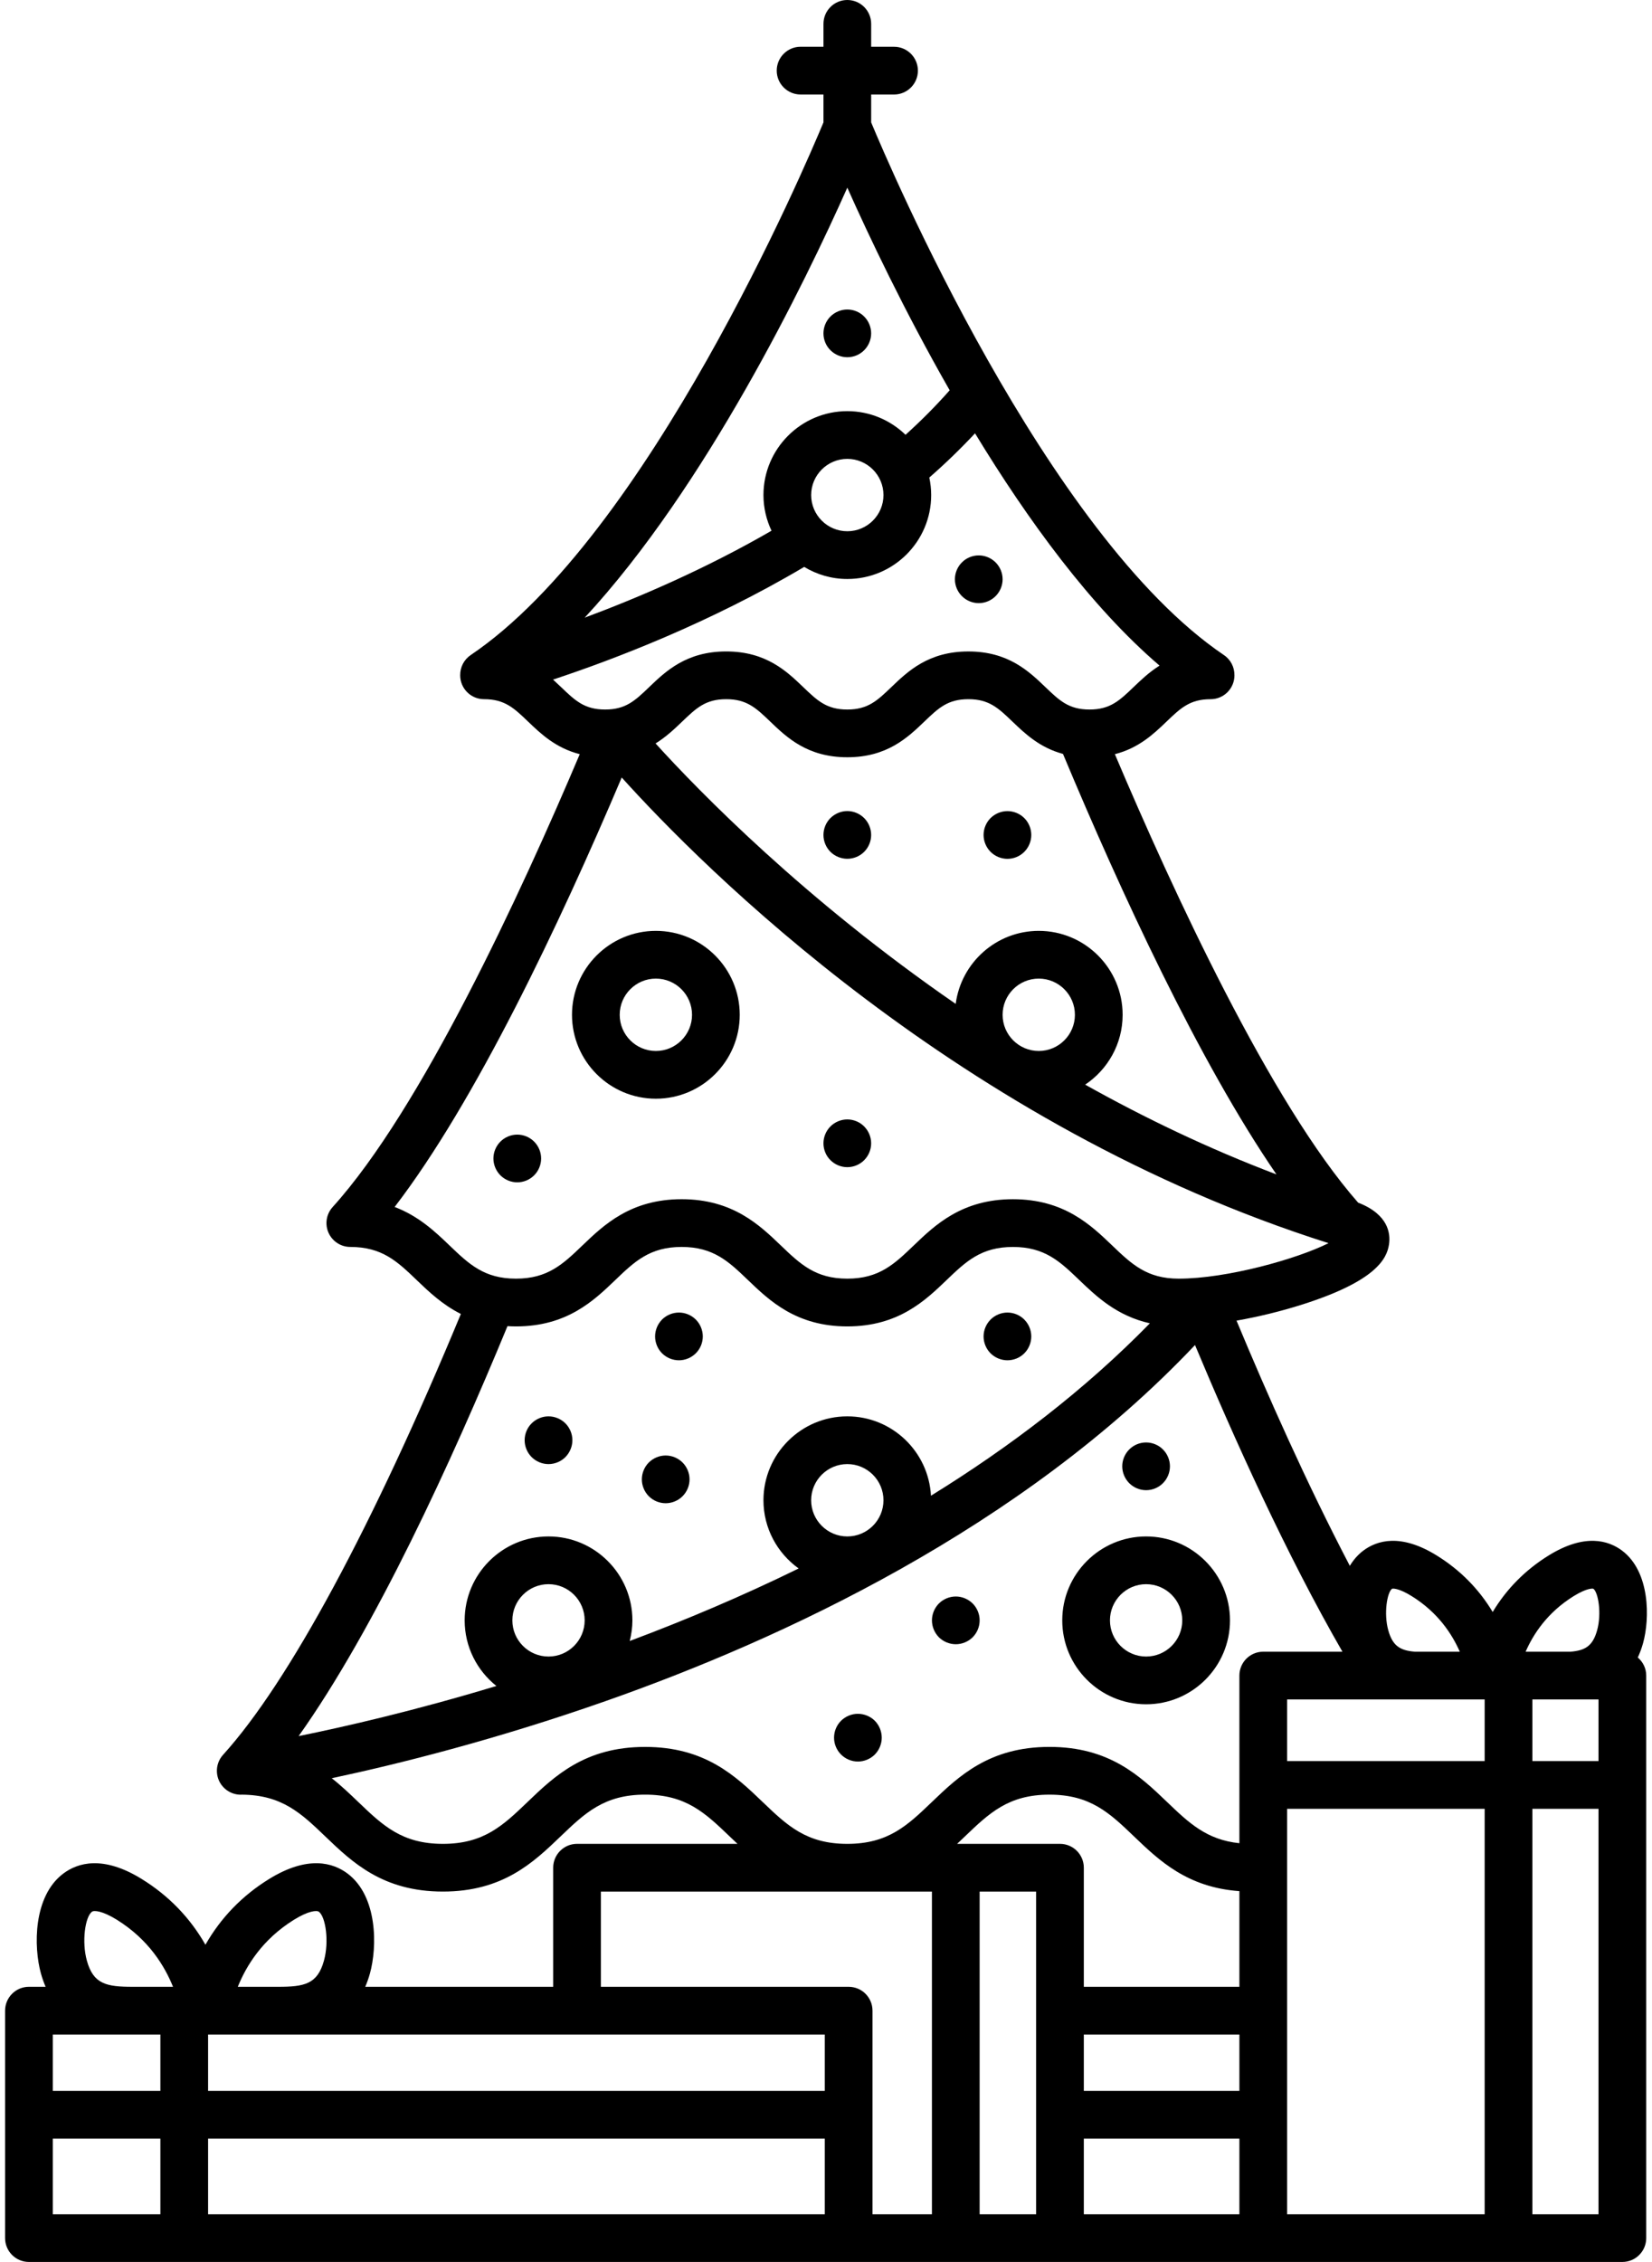 <svg width="114" height="156" viewBox="0 0 114 156" fill="none" xmlns="http://www.w3.org/2000/svg">
<path d="M45.26 75.772C48.451 75.772 51.047 73.176 51.047 69.985C51.047 66.794 48.45 64.197 45.26 64.197C42.068 64.197 39.472 66.794 39.472 69.985C39.472 73.176 42.068 75.772 45.26 75.772ZM45.26 67.489C46.636 67.489 47.755 68.609 47.755 69.985C47.755 71.361 46.635 72.48 45.26 72.48C43.883 72.48 42.764 71.361 42.764 69.985C42.764 68.609 43.884 67.489 45.26 67.489Z" fill="black"/>
<path d="M79.09 105.96C75.899 105.96 73.303 108.557 73.303 111.749C73.303 114.939 75.899 117.535 79.09 117.535C82.282 117.535 84.878 114.939 84.878 111.749C84.878 108.557 82.281 105.96 79.09 105.96ZM79.09 114.243C77.714 114.243 76.595 113.124 76.595 111.749C76.595 110.372 77.714 109.252 79.09 109.252C80.466 109.252 81.585 110.372 81.585 111.749C81.585 113.124 80.466 114.243 79.09 114.243Z" fill="black"/>
<path d="M67.541 41.595C67.973 41.595 68.397 41.42 68.704 41.112C69.012 40.805 69.187 40.381 69.187 39.949C69.187 39.517 69.012 39.093 68.704 38.786C68.397 38.479 67.973 38.303 67.541 38.303C67.106 38.303 66.681 38.479 66.378 38.786C66.07 39.093 65.895 39.517 65.895 39.949C65.895 40.381 66.07 40.805 66.378 41.112C66.685 41.42 67.11 41.595 67.541 41.595Z" fill="black"/>
<path d="M58.47 24.637C58.905 24.637 59.329 24.462 59.633 24.154C59.941 23.847 60.116 23.423 60.116 22.991C60.116 22.559 59.94 22.135 59.633 21.828C59.329 21.521 58.905 21.345 58.47 21.345C58.038 21.345 57.614 21.521 57.306 21.828C56.999 22.135 56.824 22.559 56.824 22.991C56.824 23.426 56.999 23.851 57.306 24.154C57.614 24.462 58.038 24.637 58.47 24.637Z" fill="black"/>
<path d="M58.47 55.934C58.038 55.934 57.614 56.114 57.306 56.417C56.999 56.724 56.824 57.149 56.824 57.584C56.824 58.016 56.999 58.44 57.306 58.747C57.614 59.051 58.038 59.226 58.47 59.226C58.905 59.226 59.329 59.051 59.633 58.747C59.941 58.44 60.116 58.016 60.116 57.584C60.116 57.149 59.94 56.724 59.633 56.417C59.329 56.114 58.905 55.934 58.47 55.934Z" fill="black"/>
<path d="M69.52 55.938C69.089 55.938 68.664 56.114 68.357 56.417C68.05 56.724 67.874 57.149 67.874 57.584C67.874 58.016 68.05 58.44 68.357 58.747C68.664 59.054 69.089 59.23 69.52 59.23C69.956 59.23 70.38 59.054 70.683 58.747C70.991 58.44 71.166 58.016 71.166 57.584C71.166 57.149 70.991 56.724 70.683 56.417C70.379 56.114 69.956 55.938 69.52 55.938Z" fill="black"/>
<path d="M58.47 80.493C58.905 80.493 59.329 80.318 59.633 80.011C59.941 79.703 60.116 79.283 60.116 78.847C60.116 78.416 59.94 77.992 59.633 77.684C59.329 77.377 58.905 77.201 58.47 77.201C58.038 77.201 57.614 77.377 57.306 77.684C56.999 77.992 56.824 78.416 56.824 78.847C56.824 79.283 56.999 79.707 57.306 80.011C57.614 80.318 58.038 80.493 58.47 80.493Z" fill="black"/>
<path d="M36.859 81.057C37.166 80.75 37.342 80.325 37.342 79.894C37.342 79.462 37.166 79.038 36.859 78.73C36.551 78.423 36.127 78.248 35.696 78.248C35.264 78.248 34.84 78.423 34.532 78.73C34.225 79.038 34.049 79.462 34.049 79.894C34.049 80.325 34.225 80.75 34.532 81.057C34.84 81.364 35.264 81.54 35.696 81.54C36.127 81.54 36.551 81.364 36.859 81.057Z" fill="black"/>
<path d="M69.52 93.812C69.956 93.812 70.38 93.636 70.683 93.333C70.991 93.025 71.166 92.601 71.166 92.166C71.166 91.734 70.991 91.31 70.683 91.003C70.38 90.695 69.956 90.52 69.52 90.52C69.089 90.52 68.664 90.695 68.357 91.003C68.05 91.31 67.874 91.734 67.874 92.166C67.874 92.601 68.05 93.025 68.357 93.333C68.664 93.636 69.089 93.812 69.52 93.812Z" fill="black"/>
<path d="M46.852 93.812C47.284 93.812 47.708 93.636 48.015 93.329C48.323 93.025 48.498 92.601 48.498 92.166C48.498 91.734 48.323 91.31 48.015 91.003C47.708 90.695 47.284 90.52 46.852 90.52C46.417 90.52 45.992 90.695 45.685 91.003C45.382 91.31 45.206 91.734 45.206 92.166C45.206 92.601 45.382 93.025 45.685 93.329C45.992 93.636 46.416 93.812 46.852 93.812Z" fill="black"/>
<path d="M45.938 103.67C46.369 103.67 46.794 103.494 47.101 103.187C47.408 102.88 47.584 102.459 47.584 102.024C47.584 101.592 47.408 101.168 47.101 100.861C46.794 100.554 46.369 100.378 45.938 100.378C45.502 100.378 45.082 100.554 44.771 100.861C44.467 101.168 44.292 101.592 44.292 102.024C44.292 102.456 44.467 102.88 44.771 103.187C45.078 103.494 45.502 103.67 45.938 103.67Z" fill="black"/>
<path d="M37.85 100.971C38.285 100.971 38.71 100.795 39.017 100.488C39.321 100.18 39.499 99.756 39.499 99.325C39.499 98.889 39.321 98.465 39.017 98.161C38.71 97.854 38.285 97.678 37.85 97.678C37.418 97.678 36.994 97.854 36.686 98.161C36.379 98.465 36.204 98.889 36.204 99.325C36.204 99.756 36.379 100.18 36.686 100.488C36.994 100.795 37.418 100.971 37.85 100.971Z" fill="black"/>
<path d="M59.201 118.192C58.77 118.192 58.345 118.368 58.038 118.671C57.731 118.978 57.555 119.403 57.555 119.838C57.555 120.27 57.731 120.694 58.038 121.001C58.345 121.308 58.77 121.484 59.201 121.484C59.636 121.484 60.057 121.308 60.368 121.001C60.672 120.694 60.847 120.27 60.847 119.838C60.847 119.406 60.672 118.978 60.368 118.671C60.06 118.368 59.636 118.192 59.201 118.192Z" fill="black"/>
<path d="M65.957 110.101C65.522 110.101 65.097 110.28 64.791 110.583C64.487 110.891 64.311 111.315 64.311 111.747C64.311 112.182 64.487 112.606 64.791 112.914C65.098 113.217 65.522 113.393 65.957 113.393C66.389 113.393 66.813 113.217 67.121 112.914C67.428 112.606 67.603 112.182 67.603 111.747C67.603 111.315 67.428 110.891 67.121 110.583C66.813 110.28 66.389 110.101 65.957 110.101Z" fill="black"/>
<path d="M79.089 102.77C79.521 102.77 79.949 102.595 80.252 102.287C80.56 101.98 80.735 101.556 80.735 101.124C80.735 100.693 80.56 100.268 80.252 99.961C79.949 99.654 79.525 99.478 79.089 99.478C78.654 99.478 78.23 99.654 77.926 99.961C77.618 100.268 77.443 100.693 77.443 101.124C77.443 101.556 77.619 101.98 77.926 102.287C78.233 102.595 78.658 102.77 79.089 102.77Z" fill="black"/>
<path d="M113.02 114.308C113.159 114.009 113.283 113.682 113.384 113.317C113.854 111.625 113.877 108.396 111.935 106.938C111.003 106.239 109.368 105.728 106.875 107.268C105.257 108.269 103.965 109.576 103.006 111.17C102.047 109.576 100.756 108.269 99.138 107.269C96.645 105.727 95.011 106.239 94.079 106.938C93.695 107.227 93.39 107.586 93.148 107.987C90.192 102.341 87.456 96.184 85.329 91.077C86.825 90.815 88.399 90.433 89.886 89.959C94.915 88.358 95.699 86.832 95.851 85.824C95.964 85.075 95.816 83.751 93.72 82.939C87.68 76.068 80.932 61.445 76.934 52.012C78.593 51.588 79.629 50.599 80.5 49.764C81.47 48.834 82.112 48.22 83.54 48.22C84.449 48.22 85.186 47.483 85.186 46.574C85.186 46.569 85.184 46.565 85.184 46.56C85.19 46.026 84.937 45.499 84.461 45.178C72.209 36.905 61.359 11.43 60.117 8.441V6.518H61.696C62.605 6.518 63.342 5.781 63.342 4.872C63.342 3.963 62.605 3.226 61.696 3.226H60.117V1.646C60.117 0.737 59.38 0 58.471 0C57.562 0 56.825 0.737 56.825 1.646V3.225H55.246C54.337 3.225 53.6 3.962 53.6 4.871C53.6 5.78 54.337 6.517 55.246 6.517H56.825V8.44C55.583 11.429 44.733 36.905 32.481 45.177C32.005 45.499 31.752 46.025 31.757 46.559C31.757 46.564 31.756 46.568 31.756 46.573C31.756 47.482 32.492 48.218 33.401 48.219V48.219C33.402 48.219 33.403 48.219 33.404 48.219C34.83 48.22 35.471 48.834 36.441 49.763C37.312 50.599 38.348 51.588 40.007 52.011C35.951 61.583 29.061 76.506 22.955 83.243C22.344 83.917 22.395 84.958 23.069 85.568C23.384 85.854 23.779 85.995 24.174 85.995C26.37 85.995 27.421 87.001 28.751 88.276C29.579 89.071 30.522 89.973 31.803 90.616C25.736 105.248 19.931 116.013 15.393 121.02C14.783 121.693 14.834 122.734 15.507 123.344C15.822 123.629 16.217 123.77 16.611 123.771C16.629 123.771 16.648 123.768 16.667 123.767C19.455 123.783 20.779 125.049 22.449 126.651C24.308 128.432 26.415 130.451 30.564 130.451C34.714 130.451 36.821 128.432 38.68 126.651C40.362 125.039 41.69 123.766 44.518 123.766C47.344 123.766 48.672 125.039 50.354 126.651C50.529 126.819 50.709 126.989 50.891 127.16H39.82C38.911 127.16 38.174 127.897 38.174 128.806V137.018H25.205C25.326 136.736 25.435 136.433 25.528 136.1C26.037 134.266 26.068 130.774 23.984 129.209C22.993 128.466 21.25 127.929 18.568 129.586C16.709 130.735 15.24 132.253 14.176 134.118C13.11 132.252 11.642 130.735 9.782 129.586C7.102 127.929 5.359 128.466 4.368 129.209C2.283 130.774 2.315 134.267 2.824 136.1C2.917 136.433 3.026 136.736 3.147 137.018H1.997C1.088 137.018 0.351 137.755 0.351 138.664V154.349C0.351 155.258 1.088 155.995 1.997 155.995H111.955C112.864 155.995 113.601 155.258 113.601 154.349V115.554C113.601 115.053 113.372 114.61 113.02 114.308ZM96.056 109.571C96.093 109.542 96.505 109.511 97.406 110.069C99.237 111.201 100.206 112.702 100.736 113.908H97.626C96.628 113.826 96.102 113.516 95.802 112.436C95.474 111.257 95.728 109.816 96.056 109.571ZM88.085 80.993C83.381 79.211 78.969 77.088 74.884 74.802C76.441 73.764 77.47 71.993 77.47 69.985C77.47 66.794 74.873 64.197 71.682 64.197C68.747 64.197 66.321 66.397 65.95 69.233C55.517 62.045 48.247 54.587 45.239 51.272C45.974 50.816 46.554 50.263 47.075 49.764C48.045 48.834 48.686 48.219 50.114 48.219C51.541 48.219 52.182 48.834 53.152 49.764C54.296 50.86 55.719 52.224 58.47 52.224C61.22 52.224 62.643 50.86 63.786 49.764C64.757 48.834 65.398 48.219 66.826 48.219C68.254 48.219 68.895 48.834 69.865 49.764C70.724 50.586 71.739 51.559 73.354 51.994C77.32 61.476 82.727 73.192 88.085 80.993ZM69.187 69.985C69.187 68.609 70.306 67.489 71.682 67.489C73.058 67.489 74.177 68.609 74.177 69.985C74.177 71.361 73.058 72.48 71.682 72.48C70.306 72.48 69.187 71.361 69.187 69.985ZM58.471 12.942C59.941 16.237 62.395 21.424 65.534 26.916C64.614 27.959 63.597 28.986 62.489 29.986C61.447 28.979 60.032 28.355 58.471 28.355C55.28 28.355 52.684 30.951 52.684 34.142C52.684 35.022 52.887 35.853 53.24 36.601C48.666 39.246 44.03 41.226 40.35 42.596C48.723 33.556 55.545 19.501 58.471 12.942ZM60.966 34.142C60.966 35.518 59.847 36.637 58.471 36.637C57.095 36.637 55.976 35.518 55.976 34.142C55.976 32.767 57.095 31.647 58.471 31.647C59.847 31.647 60.966 32.767 60.966 34.142ZM38.719 47.387C38.542 47.218 38.358 47.043 38.164 46.867C42.347 45.485 48.964 42.964 55.495 39.097C56.366 39.622 57.382 39.93 58.471 39.93C61.662 39.93 64.258 37.334 64.258 34.143C64.258 33.728 64.212 33.324 64.129 32.934C65.263 31.944 66.315 30.923 67.284 29.884C70.918 35.861 75.286 41.856 80.017 45.904C79.3 46.355 78.733 46.898 78.222 47.388C77.251 48.318 76.61 48.932 75.182 48.932C73.754 48.932 73.113 48.318 72.142 47.388C70.999 46.292 69.575 44.928 66.825 44.928C64.075 44.928 62.651 46.292 61.508 47.388C60.538 48.317 59.897 48.932 58.469 48.932C57.041 48.932 56.4 48.317 55.429 47.387C54.286 46.291 52.863 44.927 50.113 44.927C47.363 44.927 45.94 46.291 44.796 47.387C43.826 48.317 43.185 48.932 41.757 48.932C40.33 48.932 39.689 48.317 38.719 47.387ZM31.029 85.901C30.048 84.96 28.905 83.872 27.233 83.238C32.804 75.984 38.594 63.771 42.903 53.62C48.397 59.716 66.177 77.656 91.678 85.733C89.518 86.819 84.672 88.182 81.335 88.182C79.138 88.182 78.087 87.175 76.756 85.901C75.27 84.476 73.421 82.704 69.901 82.704C66.382 82.704 64.532 84.476 63.046 85.901C61.716 87.175 60.666 88.182 58.469 88.182C56.272 88.182 55.222 87.175 53.892 85.901C52.406 84.476 50.556 82.703 47.037 82.703C43.518 82.703 41.668 84.476 40.182 85.901C38.852 87.175 37.802 88.182 35.605 88.182C33.409 88.182 32.359 87.175 31.029 85.901ZM20.608 119.729C25.87 112.331 31.156 100.813 35.02 91.456C35.21 91.467 35.404 91.475 35.605 91.475C39.125 91.475 40.975 89.702 42.46 88.277C43.79 87.002 44.841 85.995 47.037 85.995C49.233 85.995 50.284 87.002 51.614 88.277C53.1 89.702 54.949 91.475 58.469 91.475C61.989 91.475 63.838 89.702 65.324 88.277C66.654 87.002 67.704 85.996 69.901 85.996C72.098 85.996 73.148 87.003 74.479 88.278C75.656 89.406 77.065 90.75 79.349 91.261C74.838 95.879 69.655 99.811 64.243 103.151C64.078 100.106 61.556 97.678 58.471 97.678C55.28 97.678 52.684 100.274 52.684 103.465C52.684 105.404 53.646 107.118 55.113 108.169C51.167 110.102 47.228 111.758 43.456 113.17C43.571 112.714 43.64 112.239 43.64 111.749C43.64 108.557 41.043 105.96 37.853 105.96C34.661 105.96 32.065 108.557 32.065 111.749C32.065 113.58 32.923 115.212 34.255 116.273C28.606 117.98 23.806 119.081 20.608 119.729ZM55.975 103.465C55.975 102.089 57.095 100.97 58.471 100.97C59.847 100.97 60.966 102.089 60.966 103.465C60.966 104.841 59.846 105.96 58.471 105.96C57.095 105.96 55.975 104.841 55.975 103.465ZM35.356 111.748C35.356 110.372 36.476 109.252 37.852 109.252C39.228 109.252 40.346 110.372 40.346 111.748C40.346 113.124 39.228 114.243 37.852 114.243C36.476 114.243 35.356 113.124 35.356 111.748ZM56.917 152.704H14.359V147.488H56.917V152.704H56.917ZM56.917 144.196H14.359V140.311H56.917V144.196H56.917ZM11.067 140.311V144.196H3.643V140.311H11.067ZM20.299 132.387C21.277 131.782 21.856 131.731 22.006 131.843C22.471 132.192 22.723 133.892 22.354 135.22C21.904 136.841 21.001 137.019 19.189 137.019H16.41C16.977 135.613 18.076 133.761 20.299 132.387ZM5.996 135.22C5.627 133.892 5.879 132.192 6.344 131.843C6.492 131.73 7.072 131.782 8.05 132.387C10.273 133.761 11.372 135.613 11.94 137.019H9.161C7.35 137.019 6.446 136.841 5.996 135.22ZM3.643 147.488H11.067V152.704H3.643V147.488ZM64.31 152.704H60.209V138.665C60.209 137.756 59.472 137.019 58.563 137.019H41.465V130.453H64.31V152.704ZM71.5 152.704H67.602V130.453H71.5V152.704ZM85.527 152.704H74.792V147.488H85.527V152.704ZM85.527 144.196H74.792V140.311H85.527V144.196ZM85.527 137.019H74.792V128.807C74.792 127.898 74.055 127.16 73.146 127.16H66.047C66.228 126.99 66.407 126.82 66.583 126.652C68.265 125.04 69.593 123.767 72.421 123.767C75.248 123.767 76.577 125.04 78.259 126.652C79.987 128.307 81.931 130.166 85.527 130.421V137.019ZM85.527 115.554V127.116C83.266 126.884 82.041 125.716 80.537 124.275C78.678 122.494 76.57 120.474 72.421 120.474C68.271 120.474 66.164 122.494 64.305 124.275C62.623 125.887 61.295 127.161 58.468 127.161C55.641 127.161 54.313 125.887 52.63 124.275C50.772 122.494 48.665 120.475 44.516 120.475C40.366 120.475 38.259 122.494 36.401 124.276C34.718 125.888 33.39 127.161 30.563 127.161C27.737 127.161 26.409 125.888 24.727 124.276C24.156 123.729 23.562 123.16 22.893 122.634C27.424 121.67 34.131 120.002 41.765 117.324C53.875 113.077 70.49 105.416 82.464 92.76C85.167 99.221 88.797 107.254 92.638 113.909H87.173C86.264 113.908 85.527 114.645 85.527 115.554ZM102.452 152.704H88.819V124.743H102.452V152.704ZM102.452 121.451H88.819V117.2H102.452V121.451ZM110.309 152.704H105.745V124.743H110.309V152.704ZM110.309 121.451H105.745V117.2H110.309V121.451ZM110.212 112.436C109.912 113.516 109.386 113.826 108.387 113.908H105.279C105.807 112.703 106.774 111.201 108.606 110.069C109.507 109.512 109.92 109.542 109.958 109.571C110.285 109.816 110.539 111.257 110.212 112.436Z" fill="black"/>
</svg>

